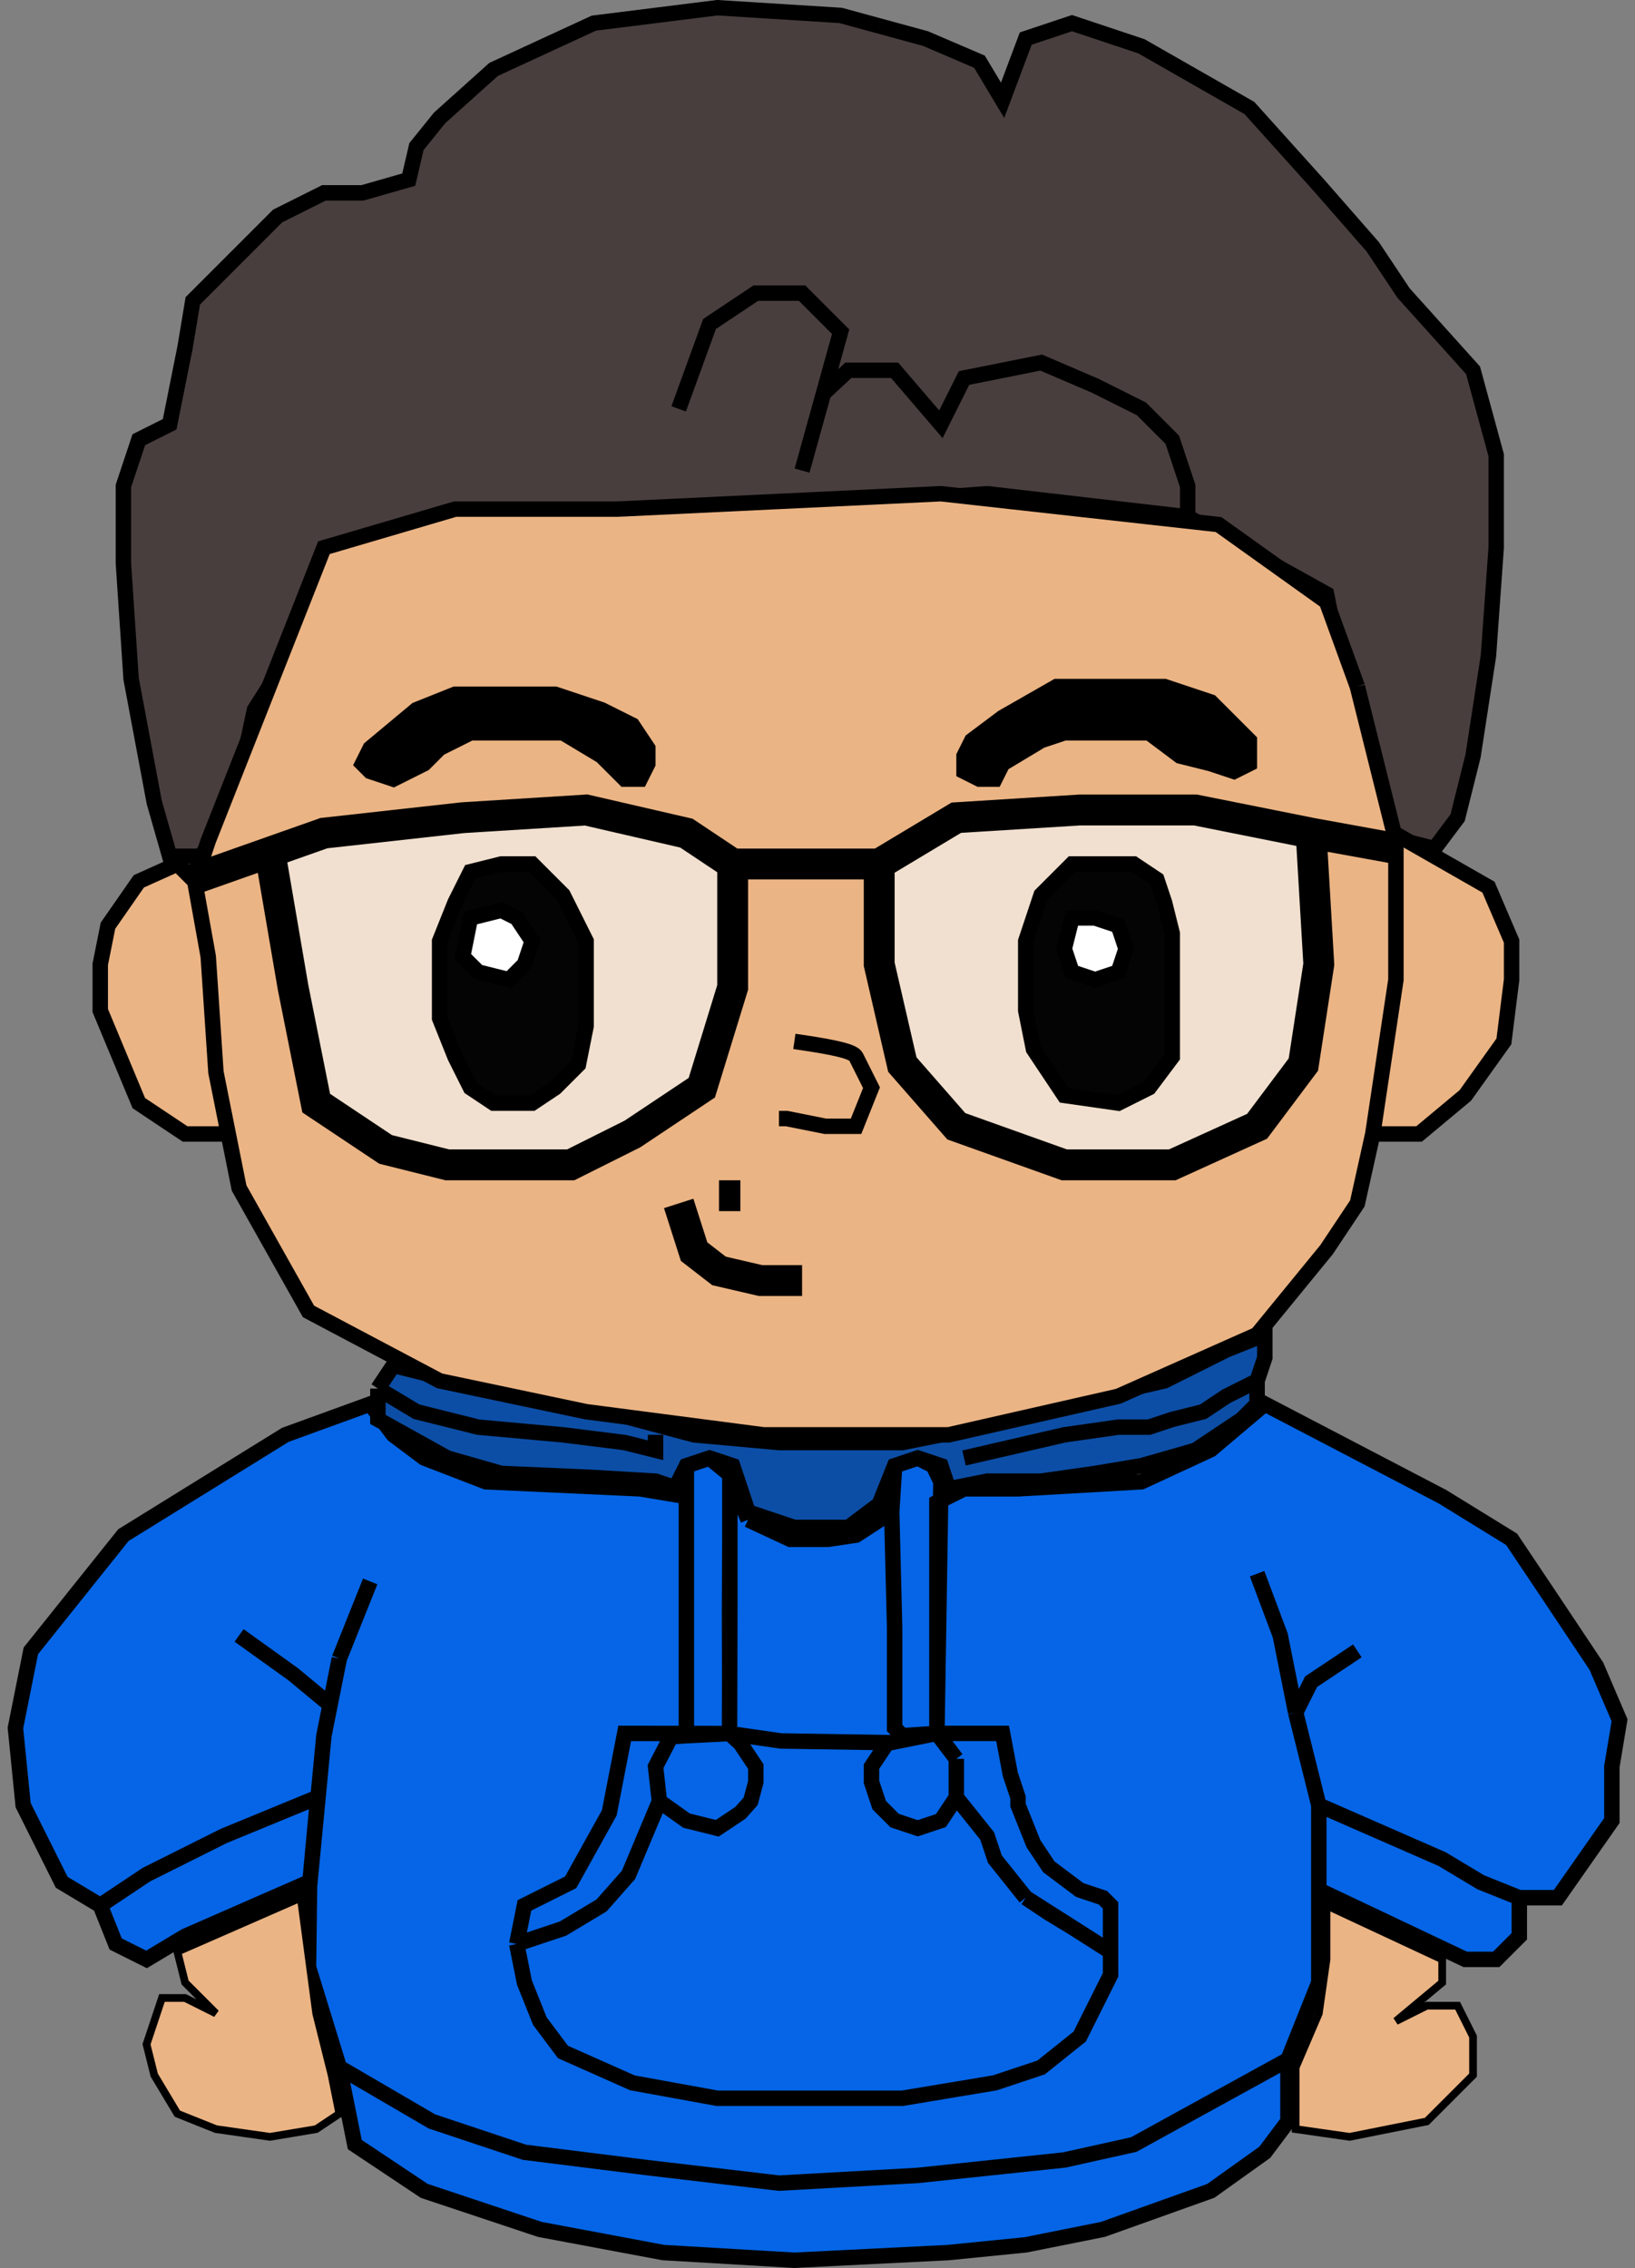<svg width="106" height="147" viewBox="0 0 106 147" fill="none" xmlns="http://www.w3.org/2000/svg">
<rect x="0" y="0" width="106" height="147" fill="#808080" stroke="none"/>
<path d="M100.5 103.5L103.5 108L105 111.5L104.5 114.5V118L101 123L98.5 123V125.5L97 127H95L85.5 122.5V128.5L83.5 133.5V137.5L82 139.5L78.5 142L71.5 144.5L66.5 145.5L61.5 146L51.5 146.5L43 146L35 144.5L27.5 142L23 139L22 134L20 127.5V122L12 125.5L9.5 127L7.5 126L6.5 123.5L4 122L1.5 117L1 112L2 107L8 99.5L18.5 93L24 91L25.5 93L27.5 94.5L31.5 96.042L41.5 96.5L44.5 97V95L46 94.5L47.296 95.563L47.317 95.612V95.59L48.5 98.5L51.227 99.77H53.697L55.5 99.5L57.812 98L58 95L59.5 94.5L60.5 95L61 96.042L60.981 97.262L62.5 96.5H66L74 96.042L78.5 93.958L82 91L93.5 97L98 99.77L100.5 103.5Z" fill="#0565E6"/>
<path d="M47.296 112.36L40.5 112.35L39.5 117.5L37 122L34 123.5L33.5 126M47.296 112.36L50.63 112.84L57.746 112.951M47.296 112.36L44.5 112.5M47.296 112.36L48 113L49 114.5V115.5L48.668 116.75L48 117.5L46.5 118.5L44.5 118L42.75 116.75M47.296 112.36L47.306 108.51M47.296 112.36L47.317 104.195M98.5 123L101 123L104.5 118V114.5L105 111.5L103.5 108L100.5 103.5L98 99.77L93.5 97L82 91L78.5 93.958L74 96.042L66 96.5H62.5L60.742 97.381V99.5V103.745V112.35M98.5 123V125.5L97 127H95L85.5 122.5M98.5 123L96 122L93.5 120.5L85.5 117M85.5 122.5V117M85.5 122.5V128.5L83.5 133.5M84 111L85 109L88 107M84 111L85.5 117M84 111L83.5 108.5L83 106L81.5 102M57.812 98L58 95L59.5 94.5L60.5 95L61 96.042L60.742 112.35M57.812 98L58 105.5V109.5V112L58.5 112.5L60.742 112.35M57.812 98L55.5 99.5L53.697 99.77H51.227L48.5 98.5M60.742 112.35L57.5 113L56.5 114.5V115.5L57 117L58 118L59.5 118.5L61 118L62 116.5M60.742 112.35L62 114M60.742 112.35H65L65.5 115L66 116.5V117L67 119.5L68 121L70 122.5L71.5 123L72 123.5V126.5M60.742 112.35H62.871M62 116.5V115.5V114M62 116.5L64 119L64.5 120.5L66.5 123M62 116.5V114M72 126.5V127V128L71.5 129L70 132L67.5 134L64.5 135L58.5 136H52.5H46.5L41 135L36.5 133L35 131L34 128.5L33.5 126M72 126.5L69.5 124.909L68 124L66.5 123M72 126.5L66.5 123M33.5 126L36.5 125L39 123.5L40.746 121.522L42.75 116.75M42.75 116.75L42.5 114.5L43.5 112.571L44.5 112.5M44.5 112.5V105V95M47.306 108.51L47.296 104.358L47.317 99.77V95.59M47.306 108.51L47.317 104.195M47.317 104.195V95.59M44.5 95L46 94.5L47.296 95.563L48.5 98.5M44.5 95V97L41.5 96.5L31.5 96.042L27.5 94.5L25.5 93L24 91L18.5 93L8 99.5L2 107L1 112L1.5 117L4 122L6.5 123.5M47.317 95.59L48.5 98.5M24 102.5L22 107.5M6.5 123.5L7.5 126L9.5 127L12 125.5L20 122V127.5M6.5 123.5L9.5 121.5L14.5 119L20.601 116.49L20.067 122.266M15.5 106L19 108.51L21.4 110.5L22 107.5M22 107.5L21 112.5L20.067 122.266M20.067 122.266L20 127.5M20 127.5L22 134M83.5 133.5L73.5 139L69 140L59.5 141L50.5 141.5L42 140.5L34 139.5L28 137.5L22 134M83.5 133.5V137.5L82 139.5L78.5 142L71.5 144.5L66.5 145.5L61.5 146L51.5 146.5L43 146L35 144.5L27.5 142L23 139L22 134" stroke="black"/>
<path d="M82 86.5L79.5 87.5L77.5 88.5L75.5 89.5L69 91L64.5 92L63 92.5L61 93L58.5 93.5H55H50.5L45 93L37.5 91L32 90L29.5 89.5L25.5 88.5L24.5 90V92L29 94.5L32.5 95.5L38.25 95.75L42.5 96L44 96.5V96L44.5 95L46 94.5L47.5 95L48 96.5L48.5 98L51.5 99H55L57 97.5L58 95L59.5 94.5L61 95L61.5 96.5L64 96H67.5L71 95.5L74 95L77.5 94L80.5 92L81.5 91V89.5L82 88V86.5Z" fill="#0C4EA6"/>
<path d="M81.5 89.5L79.5 90.5L78 91.5L76 92L74.5 92.5H72.5L69 93L62.5 94.5M81.5 89.5V91L80.5 92L77.5 94L74 95L71 95.5L67.5 96H64L61.5 96.5L61 95L59.5 94.5L58 95L57 97.5L55 99H51.5L48.5 98L48 96.5L47.5 95L46 94.5L44.5 95L44 96V96.5L42.5 96L38.25 95.75L32.5 95.5L29 94.5L24.5 92V90M81.5 89.5L82 88V86.5L79.5 87.5L77.5 88.5L75.5 89.5L69 91L64.5 92L63 92.5L61 93L58.5 93.5H55H50.5L45 93L37.5 91L32 90L29.5 89.5L25.5 88.5L24.5 90M42.5 93V94L40.5 93.5L36.5 93L31 92.5L27 91.5L24.5 90" stroke="black"/>
<path d="M8.5 44L10 52L11 55.5H13L15 53L16.5 46L20 40.5L22 36L26.5 34.5L37 33.5L50.5 33L64 32L77 33.5L86 38.5L87.5 46L88.5 50L89 54L93 55L94.5 53L95.5 49L96.5 42.5L97 35.5V29.5L95.5 24L91 19L89 16L85.5 12L81 7L74 3L69.5 1.5L66.5 2.5L65 6.5L63.5 4L60 2.5L54.5 1L46.5 0.5L38.5 1.5L32 4.5L28.5 7.643L27 9.5L26.5 11.643L23.5 12.5H21L18 14L15 17L12.5 19.5L12 22.5L11 27.5L9 28.5L8 31.5V36.5L8.5 44Z" fill="#493E3E"/>
<path d="M77 33.5L86 38.5L87.5 46L88.5 50L89 54L93 55L94.5 53L95.5 49L96.5 42.5L97 35.5V29.5L95.5 24L91 19L89 16L85.5 12L81 7L74 3L69.5 1.5L66.5 2.5L65 6.5L63.5 4L60 2.5L54.5 1L46.5 0.5L38.5 1.5L32 4.5L28.5 7.643L27 9.5L26.5 11.643L23.5 12.5H21L18 14L15 17L12.5 19.5L12 22.5L11 27.5L9 28.5L8 31.5V36.5L8.5 44L10 52L11 55.5H13L15 53L16.5 46L20 40.5L22 36L26.5 34.5L37 33.5L50.5 33L64 32L77 33.5ZM77 33.5V31.5L76 28.5L74 26.5L71 25L67.5 23.5L62.5 24.5L61 27.5L58 24H55L53.389 25.5L52 30.5L54.5 21.5L52 19H49L46 21L44 26.5" stroke="black"/>
<path d="M13.5 54.5L21 35.5L29.5 33H40L61 32L79 34L86 39L88 44.5L90.374 53.997L96.5 57.5L98 61V63.5L97.5 67.5L95 71L92 73.5H89L88 78L86 81L81.5 86.5L72.5 90.5L61.5 93H49.5L38 91.5L28.5 89.5L20 85L15.5 77L14.8 73.5H12L9 71.5L6.5 65.5V62.5L7 60L9 57.125L11.5 56L12.625 57.125L13.5 54.5Z" fill="#EBB484"/>
<path d="M89 73.5L88 78L86 81L81.5 86.5L72.5 90.5L61.5 93H49.5L38 91.5L28.5 89.5L20 85L15.5 77L14 69.5L13.5 62L12.625 57.125M89 73.5L90.5 63.5V54.5L88 44.5M89 73.5H92L95 71L97.5 67.5L98 63.5V61L96.5 57.5L90.374 53.997L88 44.5M88 44.5L86 39L79 34L61 32L40 33H29.5L21 35.5L13.5 54.5L12.625 57.125M14.8 73.5H12L9 71.5L6.5 65.5V62.5L7 60L9 57.125L11.5 56L12.625 57.125" stroke="black"/>
<path d="M44 78L45 81.125L46.615 82.375L49.308 83H52M46.615 77.5H48" stroke="black" stroke-width="2"/>
<path d="M51.5 67.5C54.3 67.9 55.333 68.167 55.5 68.5L56.5 70.5L55.5 73H53.5L51 72.5H50.5" stroke="black"/>
<path d="M57 62.5V56H52H47.5V64L45.5 70.5L41 73.5L37 75.5H29L25 74.5L20.5 71.5L19 64L17.5 55.235L21 54L30 53L38 52.5L44.5 54L47.5 56H52H57L62 53L70 52.5H77.5L85 54L85.5 62.5L84.5 69L81.5 73L76 75.5H69L62 73L58.5 69L57 62.5Z" fill="#F1E0CF"/>
<path d="M47.5 56H52H57M47.5 56L44.5 54L38 52.5L30 53L21 54L12.5 57L17.5 55.235L19 64L20.5 71.5L25 74.5L29 75.5H37L41 73.5L45.5 70.5L47.5 64V56ZM57 56V62.5L58.5 69L62 73L69 75.5H76L81.5 73L84.5 69L85.5 62.5L85 54M57 56L62 53L70 52.5H77.5L85 54M90.5 55L85 54" stroke="black" stroke-width="2"/>
<path d="M27 46L24 48.5L23.5 49.5L24 50L25.5 50.5L27.5 49.5L28.5 48.5L30.5 47.5H36.5L39 49L40.5 50.5H41.5L42 49.5V48.5L41 47L39 46L36 45H33H29.5L27 46Z" fill="black"/>
<path d="M63 48L65 46.5L68.5 44.5H75.5L77 45L78.5 45.5L80 47L81 48V49.5L80 50L78.5 49.5L76.5 49L74.5 47.5H69L67.5 48L65 49.5L64.5 50.5H63.5L62.5 50V49L63 48Z" fill="black"/>
<path d="M27 46L24 48.5L23.5 49.5L24 50L25.5 50.5L27.5 49.5L28.5 48.5L30.5 47.5H36.5L39 49L40.5 50.5H41.5L42 49.5V48.5L41 47L39 46L36 45H33H29.5L27 46Z" stroke="black"/>
<path d="M63 48L65 46.5L68.5 44.5H75.5L77 45L78.5 45.5L80 47L81 48V49.5L80 50L78.5 49.5L76.5 49L74.5 47.5H69L67.5 48L65 49.5L64.5 50.5H63.5L62.5 50V49L63 48Z" stroke="black"/>
<path d="M28.5 61L29.5 58.5L30.5 56.5L32.5 56H34.5L36.5 58L38 61V64.5V66.5L37.5 69L36 70.5L34.5 71.5H32L30.5 70.5L29.5 68.5L28.5 66V63.5V61Z" fill="#040404"/>
<path d="M69 71L68 69.5L67 68L66.5 65.5V63.5V61L67 59.5L67.5 58L69.5 56H70.5H72H73.5L75 57L75.5 58.5L76 60.5V63.5V66V68.5L74.5 70.5L72.5 71.5L69 71Z" fill="#040404"/>
<path d="M28.5 61L29.5 58.5L30.5 56.5L32.5 56H34.5L36.5 58L38 61V64.5V66.5L37.5 69L36 70.5L34.5 71.5H32L30.5 70.5L29.5 68.5L28.5 66V63.5V61Z" stroke="black"/>
<path d="M69 71L68 69.5L67 68L66.5 65.5V63.5V61L67 59.5L67.5 58L69.5 56H70.5H72H73.5L75 57L75.5 58.5L76 60.5V63.5V66V68.5L74.5 70.5L72.5 71.5L69 71Z" stroke="black"/>
<path d="M30 62L30.5 59.5L32.5 59L33.5 59.5L34.5 61L34 62.5L33 63.5L31 63L30 62Z" fill="white"/>
<path d="M69.5 63L69 61.5L69.5 59.5H71L72.5 60L73 61.5L72.5 63L71 63.5L69.5 63Z" fill="white"/>
<path d="M30 62L30.5 59.5L32.5 59L33.5 59.5L34.5 61L34 62.5L33 63.5L31 63L30 62Z" stroke="black"/>
<path d="M69.5 63L69 61.5L69.5 59.5H71L72.5 60L73 61.5L72.5 63L71 63.5L69.5 63Z" stroke="black"/>
<path d="M11.5 126.5L19.5 123L20.5 130.5L21.5 134.5L22 137L20.5 138L17.5 138.5L14 138L11.5 137L10 134.5L9.5 132.5L10.5 129.5H12L14 130.5L12 128.5L11.5 126.5Z" fill="#EBB484"/>
<path d="M87.5 138.5L84 138V134L85.5 130.5L86 127V123.5L93.5 127V128.5L90.5 131L92.5 130H94.5L95.5 132V134.5L92.5 137.5L87.5 138.5Z" fill="#EBB484"/>
<path d="M11.5 126.5L19.5 123L20.5 130.5L21.5 134.5L22 137L20.5 138L17.5 138.5L14 138L11.5 137L10 134.5L9.5 132.5L10.5 129.5H12L14 130.5L12 128.5L11.5 126.5Z" stroke="black" stroke-width="0.5"/>
<path d="M87.5 138.5L84 138V134L85.5 130.5L86 127V123.5L93.5 127V128.5L90.5 131L92.5 130H94.5L95.5 132V134.5L92.5 137.5L87.5 138.5Z" stroke="black" stroke-width="0.5"/>
</svg>
